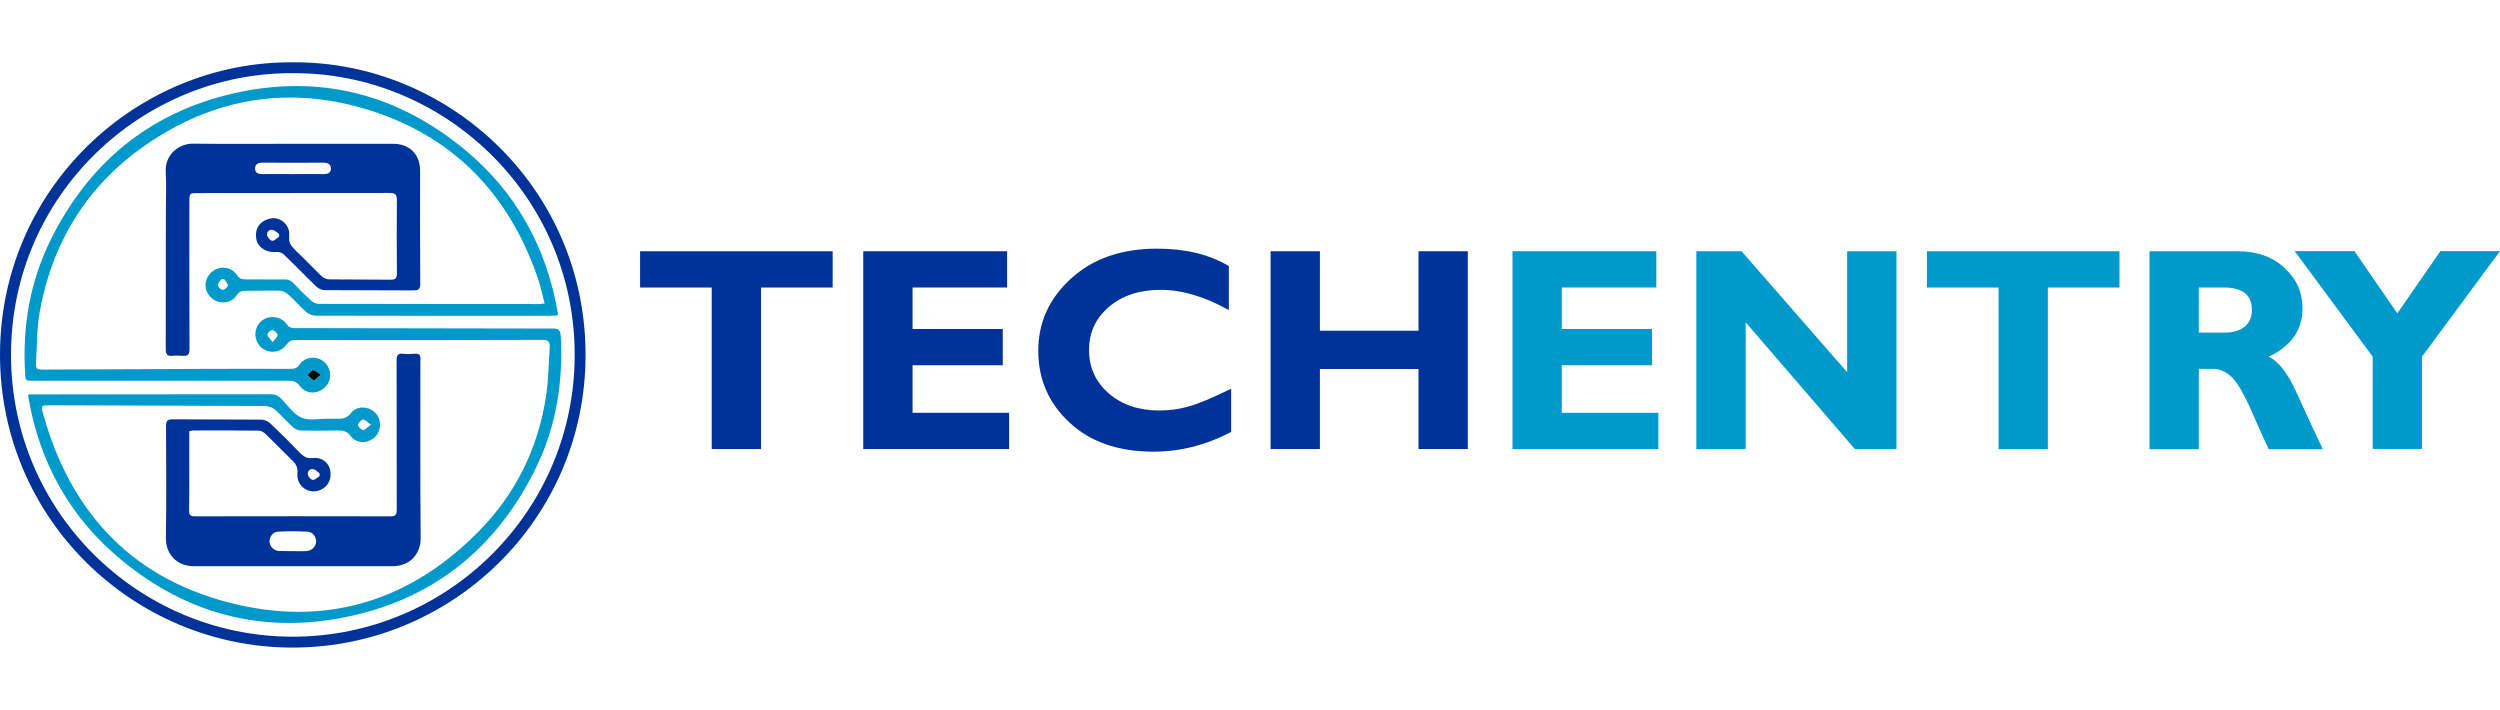 <svg width="162" height="46" xmlns="http://www.w3.org/2000/svg" xmlns:xlink="http://www.w3.org/1999/xlink" version="1.1" id="Layer_1" x="0px" y="0px" viewBox="0 0 1724 403.6" style="enable-background:new 0 0 1724 403.6;" xml:space="preserve">
<path style="fill:#003399;" class="st0" d="M202,0c107.5-0.7,202.1,86.8,201.8,202.2c-0.2,113.5-93,202.1-203.2,201.4C92,403-0.4,315,0,200.8  C0.5,86.3,94.6-0.8,202,0z M201.8,7.5C98.4,6.9,7.6,91.1,7.6,201.7c0,108.7,88.2,194.3,194.2,194.4c106.5,0,194.6-86,194.5-194.6  C396.2,91.1,305.4,6.8,201.8,7.5z"/>
<path style="fill:none;" class="st1" d="M201.8,7.5c103.6-0.7,194.3,83.5,194.5,194c0.2,108.6-88,194.6-194.5,194.6C95.7,396,7.6,310.5,7.6,201.7  C7.6,91.1,98.5,6.9,201.8,7.5z M130.5,254.4c1-0.2,1.6-0.4,2.1-0.4c15.2,0,30.4-0.1,45.6,0.1c1.6,0,3.4,1.2,4.7,2.4  c6.2,6,12.2,12.3,18.5,18.3c2.5,2.4,3.8,4.6,3.4,8.6c-0.9,9.2,8.2,15.3,16.3,11.4c5.1-2.5,7.6-8.1,6.2-13.8c-1.3-5-6.1-8.7-11.8-8  c-4,0.6-6.4-0.9-9-3.6c-6.6-6.9-13.4-13.8-20.4-20.3c-1.5-1.4-4.1-2.6-6.2-2.6c-20.4-0.2-40.8,0-61.2-0.2c-3.6,0-4.5,1.1-4.5,4.6  c0.2,25.8,0.3,51.4-0.1,77.2c-0.2,9.9,6.4,19.5,19.4,19.5c45.6,0,91.2,0,136.8,0c13.4,0,19.6-9.8,19.5-19.4  c-0.3-40.6-0.2-81.3-0.2-122c0-0.2,0-0.6,0-0.8c0.5-3.2-0.6-4.7-4.2-4.3c-2.5,0.2-5.1,0.3-7.6,0c-3.8-0.5-4.6,1.2-4.6,4.7  c0.1,34.2,0.1,68.6,0.1,102.8c0,3-0.3,4.6-4.1,4.6c-45-0.1-90.1-0.1-135.2,0c-3,0-3.9-1.1-3.9-4c0.1-9.4,0.1-19,0.1-28.4  C130.5,272,130.5,263.4,130.5,254.4z M202,56.2c-23,0-45.8,0.2-68.8-0.2c-10.6-0.2-19.8,8-19.1,19.3c0.5,8.4,0.1,16.8,0.1,25.2  c0,32.4,0.1,64.8-0.1,97.2c0,3.4,0.8,5,4.5,4.6c2.4-0.2,4.8-0.2,7.2,0c3.6,0.3,4.8-0.9,4.7-4.7c-0.2-34-0.1-68-0.1-102  c0-5.3,0.2-5.5,5.3-5.5c44.4,0,88.8,0,133.2-0.1c3.4,0,4.7,1,4.6,4.6c-0.2,17-0.2,33.8,0,50.8c0,3.2-0.7,4.5-4.2,4.4  c-14.2-0.2-28.2,0-42.4-0.2c-1.8,0-3.9-0.9-5.2-2.1c-6.2-5.8-12.1-12.1-18.2-18c-3-2.9-4.9-5.4-4.3-10.2c0.9-7.1-6.2-13-12.8-11.7  c-7.4,1.4-11.2,7.1-9.8,14.4c1.1,5.8,7.2,9.4,13.8,8.7c1.6-0.2,3.9,0.5,5,1.6c7.7,7.4,15.1,15.1,22.8,22.5c1.4,1.3,3.7,2.2,5.5,2.2  c20.4,0.2,40.8,0,61.2,0.2c3.6,0,4.8-0.8,4.7-4.6c-0.2-26-0.1-52-0.1-78c0-11.2-7.3-18.5-18.5-18.5C248.2,56.2,225.1,56.2,202,56.2z   M375.6,166.3c-1.9,0.2-2.6,0.2-3.4,0.2c-50.8,0-101.6,0-152.4-0.1c-1.8,0-3.8-1-5.2-2.2c-4.2-3.8-8.1-7.8-11.9-11.8  c-1.8-2-3.8-2.9-6.6-2.9c-9,0.2-17.8-0.1-26.8,0c-2.6,0-4.4-0.6-5.9-3c-2.9-4.5-8.4-6.1-13.4-4.4c-4.7,1.5-8.2,6.3-8.3,11.1  c-0.1,4.7,3.4,9.8,7.9,11.4c5.1,1.8,10.8,0.2,13.8-4.3c1.4-2.2,3.1-2.9,5.6-2.9c7.8,0,15.8-0.3,23.6-0.1c2.2,0.1,4.6,1.2,6.2,2.6  c4.3,3.8,8,8.2,12.3,12c1.6,1.4,4.1,2.6,6.2,2.6c54.2,0.2,108.6,0.1,162.8,0.1c1.5,0,3-0.2,4.5-0.3c0.1-1,0.2-1.4,0.1-1.7  c-7.8-45.2-28.7-83.2-64.1-112.5c-47.1-39-101.2-52.4-160.8-38.6C102.5,34.9,61.1,69.4,35,122.1C20.7,151,15.5,181.9,17.4,214  c0.3,5.4,0.2,5.4,5.6,5.4c58.6,0,117,0,175.6,0c3.4,0,5.8,0.4,8.2,3.5c4.2,5.9,12.4,6,17.5,0.9c4.9-4.9,4.6-12.9-0.7-17.4  c-5.2-4.5-13.2-3.7-17.2,2.1c-1.5,2.2-3.2,2.7-5.6,2.7c-19.2-0.1-38.4-0.1-57.6,0c-37.4,0.1-74.9,0.3-112.4,0.5  c-5.7,0-6.1-0.1-5.8-5.8c0.6-11.5,0.6-23.3,2.6-34.6c9.2-50.1,34.9-89.8,77.6-117.6c44.9-29.4,94.1-37.1,145.4-22.1  c60,17.5,99.6,57.4,120,116.5C372.7,154,373.9,160,375.6,166.3z M19.7,229c-0.4,1-0.5,1.1-0.5,1.2c7.5,46.2,29.2,84.7,65.4,114.2  c43.9,35.8,94.5,49.6,150.3,39.1c62.9-11.7,107.9-47.9,135.4-105.4c13.4-28.1,18-58,16.2-89c-0.2-4-1.3-5.2-5.3-5.2  c-59.4,0-118.9-0.2-178.4-0.3c-2.3,0-3.8-0.5-5.3-2.6c-3.9-5.8-12.4-6.7-17.6-2.2c-5.2,4.6-5.4,13-0.4,17.8c5,4.8,13.4,4.3,17.6-1.4  c1.8-2.5,3.7-3.4,6.6-3.4c56.8,0,113.6,0,170.4-0.1c3.8,0,5,1.5,4.7,5c-0.8,11.1-0.8,22.4-2.5,33.4c-5.4,36.2-21.1,67.9-46.7,93.9  c-45.9,46.6-101.8,64.9-165.6,50.5C93.1,358.5,48.9,312.9,29.5,243c-1.7-6-1.4-6.1,5-6.1c48.6,0.2,97,0.3,145.6,0.5  c1.2,0,2.5-0.2,3.6,0.1c1.9,0.6,4.2,1,5.5,2.3c4.3,3.9,8.2,8.3,12.6,12.3c1.3,1.2,3.4,2.1,5.2,2.2c8.4,0.2,16.8,0.2,25.2,0  c3.8-0.1,6.8,0.3,9.5,4c3.9,5.3,11.8,5.1,16.6,0.5c4.4-4.3,4.6-12.2,0.3-16.6c-4.6-4.6-12.8-5.2-16.7-0.1c-3,4-6.4,4.4-10.6,4.1  c-1.8-0.1-3.4,0-5.2,0c-6.2-0.1-13.2,1.4-18.6-0.8c-5.4-2.4-9.4-8.4-13.8-13c-2.1-2.2-4.2-3.1-7.3-3.1  c-54.2,0.1-108.6,0.1-162.8,0.1C22.4,229,21,229,19.7,229z"/>
<path style="fill:#003399;" class="st0" d="M130.5,254.4c0,9,0,17.6,0,26.3c0,9.4,0.1,19-0.1,28.4c-0.1,2.9,0.9,4,3.9,4c45-0.1,90.2-0.1,135.2,0  c3.7,0,4.1-1.7,4.1-4.6c-0.1-34.2,0-68.6-0.1-102.8c0-3.5,0.7-5.2,4.6-4.7c2.5,0.3,5.1,0.2,7.6,0c3.5-0.4,4.6,1.2,4.2,4.3  c0,0.2,0,0.6,0,0.8c0,40.6-0.2,81.4,0.2,122c0.1,9.6-6.2,19.4-19.5,19.4c-45.6,0-91.2,0-136.8,0c-13,0-19.6-9.6-19.4-19.5  c0.4-25.8,0.2-51.4,0.1-77.2c0-3.4,0.9-4.6,4.5-4.6c20.4,0.2,40.8,0,61.2,0.2c2.1,0,4.6,1.1,6.2,2.6c7,6.6,13.8,13.4,20.4,20.3  c2.6,2.6,4.9,4.1,9,3.6c5.8-0.8,10.6,2.9,11.8,8c1.4,5.7-1,11.4-6.2,13.8c-8.1,3.9-17.2-2.2-16.3-11.4c0.4-3.8-0.9-6.1-3.4-8.6  c-6.2-6-12.2-12.3-18.5-18.3c-1.2-1.2-3.1-2.4-4.7-2.4c-15.2-0.2-30.4-0.1-45.6-0.1C132,254,131.5,254.2,130.5,254.4z M201.8,337.1  c3,0,6.2,0.1,9.2,0c3.8-0.2,6.7-2.8,7-6.4c0.2-3.2-2.2-6.8-5.8-7c-6.9-0.4-13.8-0.4-20.7,0c-3.5,0.2-5.9,3.9-5.6,7.1  c0.3,3.4,3.1,6.1,6.6,6.2C195.7,337.1,198.7,337.1,201.8,337.1z M220.4,285.3c0-0.6,0-1.2,0-1.8c-1.4-1-2.7-2.6-4.2-2.9  c-2.5-0.5-4.3,1.3-3.9,3.7c0.2,1.5,2.2,3.6,3.5,3.7C217.2,288,218.9,286.3,220.4,285.3z"/>
<path style="fill:#003399;" class="st0" d="M202,56.2c23,0,46.1,0,69.2,0c11.2,0,18.5,7.3,18.5,18.5c0,26-0.1,52,0.1,78c0,3.8-1.2,4.6-4.7,4.6  c-20.4-0.2-40.8,0-61.2-0.2c-1.8,0-4.2-1-5.5-2.2c-7.7-7.4-15.1-15.1-22.8-22.5c-1.2-1.1-3.4-1.8-5-1.6c-6.6,0.7-12.7-2.9-13.8-8.7  c-1.4-7.3,2.4-12.9,9.8-14.4c6.6-1.4,13.6,4.5,12.8,11.7c-0.6,4.8,1.4,7.4,4.3,10.2c6.2,5.9,12,12.1,18.2,18  c1.3,1.2,3.4,2.1,5.2,2.1c14.2,0.2,28.2,0,42.4,0.2c3.4,0.1,4.2-1.3,4.2-4.4c-0.1-17-0.2-33.8,0-50.8c0-3.5-1.3-4.6-4.6-4.6  c-44.4,0.1-88.8,0.1-133.2,0.1c-5.1,0-5.3,0.2-5.3,5.5c0,34-0.1,68,0.1,102c0,3.8-1.2,5-4.7,4.7c-2.4-0.2-4.8-0.2-7.2,0  c-3.6,0.3-4.5-1.2-4.5-4.6c0.1-32.4,0.1-64.8,0.1-97.2c0-8.4,0.4-16.8-0.1-25.2c-0.6-11.3,8.6-19.5,19.1-19.3  C156.2,56.4,179.1,56.2,202,56.2z M201.8,77.1c7,0,14.1-0.1,21.2,0c2.9,0,5.3-0.7,5.2-4c-0.1-3.2-2.6-3.9-5.4-3.9  c-13.8,0.1-27.7,0.1-41.5,0c-2.9,0-5.3,0.7-5.4,3.9c-0.1,3.3,2.3,4,5.2,4C187.9,77,194.8,77.1,201.8,77.1z M192.5,120.2  c0-0.6,0-1.2-0.1-1.8c-1.4-1-2.8-2.5-4.3-2.8c-2.5-0.5-4.4,1.3-3.8,3.8c0.3,1.5,2.2,3.6,3.6,3.7C189.3,123.1,191,121.2,192.5,120.2z  "/>
<path style="fill:#0099CC;" class="st2" d="M375.6,166.3c-1.7-6.3-2.9-12.3-4.9-18c-20.4-59-60-99-120-116.5c-51.4-15-100.6-7.4-145.6,22.1  c-42.7,27.8-68.4,67.6-77.6,117.6c-2.1,11.3-2,23-2.6,34.6c-0.3,5.7,0.1,5.8,5.8,5.8c37.4-0.2,75-0.3,112.4-0.5  c19.2-0.1,38.4,0,57.6,0c2.4,0,4.1-0.5,5.6-2.7c4-5.8,12-6.6,17.2-2.1c5.3,4.6,5.6,12.6,0.7,17.4c-5.1,5.1-13.3,5-17.5-0.9  c-2.3-3.2-4.8-3.5-8.2-3.5c-58.6,0-117,0-175.6,0c-5.4,0-5.3,0-5.6-5.4c-1.9-32.2,3.4-63,17.7-91.9c26.1-52.6,67.5-87.1,124.8-100.6  c59.5-13.9,113.6-0.4,160.8,38.6c35.4,29.3,56.2,67.3,64.1,112.5c0.1,0.4-0.1,0.8-0.1,1.7c-1.5,0.1-3,0.3-4.5,0.3  c-54.2,0-108.6,0.1-162.8-0.1c-2.1,0-4.6-1.2-6.2-2.6c-4.3-3.8-8-8.2-12.3-12c-1.6-1.4-4.1-2.6-6.2-2.6c-7.8-0.2-15.8,0.1-23.6,0.1  c-2.5,0-4.2,0.7-5.6,2.9c-3,4.6-8.7,6.2-13.8,4.3c-4.6-1.6-8.1-6.7-7.9-11.4c0.1-4.9,3.7-9.6,8.3-11.1c5-1.7,10.5-0.1,13.4,4.4  c1.5,2.4,3.4,3,5.9,3c9-0.1,17.8,0.2,26.8,0c2.8-0.1,4.7,0.9,6.6,2.9c3.8,4.1,7.8,8.1,11.9,11.8c1.3,1.2,3.4,2.2,5.2,2.2  c50.8,0.1,101.6,0.1,152.4,0.1C373,166.6,373.8,166.5,375.6,166.3z M221.1,215.4c-2.4-1.4-3.9-3.1-5.3-3c-1.4,0.2-2.5,2.2-3.7,3.3  c1.4,1.2,2.6,3.1,4.1,3.4C217.4,219.2,218.9,217.2,221.1,215.4z M154.6,149.5c-0.6,0-1.1-0.1-1.7-0.1c-1,1.4-2.7,2.8-2.7,4.2  c0,1.2,2.1,3.2,3.3,3.3c1.3,0,3.5-1.8,3.6-3C157.2,152.5,155.5,151,154.6,149.5z"/>
<path style="fill:#0099CC;" class="st2" d="M19.7,229c1.3,0,2.7,0,4.2,0c54.2,0,108.6,0,162.8-0.1c3,0,5.2,1,7.3,3.1c4.4,4.6,8.4,10.6,13.8,13  c5.3,2.3,12.3,0.7,18.6,0.8c1.8,0,3.4-0.1,5.2,0c4.2,0.2,7.6-0.1,10.6-4.1c3.9-5.1,12.2-4.6,16.7,0.1c4.3,4.4,4.2,12.3-0.3,16.6  c-4.8,4.6-12.7,4.8-16.6-0.5c-2.7-3.7-5.7-4.1-9.5-4c-8.4,0.2-16.8,0.2-25.2,0c-1.8-0.1-3.8-1-5.2-2.2c-4.3-3.9-8.2-8.4-12.6-12.3  c-1.4-1.3-3.6-1.8-5.5-2.3c-1.1-0.3-2.4-0.1-3.6-0.1c-48.5-0.2-97-0.3-145.6-0.5c-6.5,0-6.7,0.1-5,6.1  c19.4,69.9,63.7,115.5,134.5,131.5c63.8,14.5,119.7-3.9,165.6-50.4c25.7-26,41.3-57.7,46.7-93.9c1.7-11,1.7-22.2,2.5-33.4  c0.2-3.4-0.8-5-4.7-5c-56.8,0.2-113.6,0.2-170.4,0.1c-3,0-4.8,0.9-6.6,3.4c-4.2,5.8-12.6,6.2-17.6,1.4s-4.9-13.2,0.4-17.8  c5.1-4.5,13.7-3.5,17.6,2.2c1.4,2.1,3,2.6,5.3,2.6c59.4,0.1,118.9,0.2,178.3,0.3c4,0,5,1.3,5.3,5.2c1.7,31-2.9,61-16.2,89  c-27.5,57.5-72.6,93.7-135.4,105.4c-55.8,10.5-106.4-3.3-150.3-39.1c-36.2-29.5-57.8-68-65.4-114.2C19.2,230.1,19.3,229.9,19.7,229z   M255.8,249.9c-2.6-1.8-4.2-3.7-5.5-3.5c-1.4,0.2-3.4,2.4-3.4,3.7c0,1.2,2.2,3.4,3.6,3.4C251.8,253.6,253.3,251.7,255.8,249.9z   M188,193c1.8-2.4,3.7-4,3.4-5c-0.3-1.4-2.2-3.2-3.6-3.4c-1-0.2-3.4,2-3.4,3.2C184.5,189.1,186.2,190.6,188,193z"/>
<path style="fill:none;" class="st1" d="M152.5,289c-3,0-6.2,0.1-9.2,0c-3.6-0.2-6.3-2.8-6.6-6.2c-0.3-3.2,2.1-7,5.6-7.1c6.9-0.4,13.8-0.4,20.7,0  c3.5,0.2,6,3.8,5.8,7c-0.2,3.5-3.1,6.2-7,6.4C158.6,289.1,155.6,289,152.5,289z"/>
<path style="fill:none;" class="st1" d="M201.8,77.1c-7,0-13.8-0.1-20.8,0c-2.9,0-5.3-0.7-5.2-4c0.1-3.2,2.5-3.9,5.4-3.9c13.8,0.1,27.7,0.1,41.5,0  c2.9,0,5.3,0.7,5.4,3.9c0.1,3.3-2.3,4-5.2,4C215.8,77,208.8,77.1,201.8,77.1z"/>
<path style="fill:none;" class="st1" d="M192.5,120.2c-1.5,1-3.2,2.9-4.6,2.8c-1.4-0.1-3.3-2.2-3.6-3.7c-0.6-2.5,1.4-4.2,3.8-3.8  c1.6,0.3,2.9,1.8,4.3,2.8C192.4,119,192.5,119.6,192.5,120.2z"/>
<path cstyle="fill:none;" lass="st1" d="M221.1,215.4c-2.2,1.8-3.7,3.8-4.8,3.7c-1.4-0.2-2.7-2.2-4.1-3.4c1.2-1.2,2.3-3.1,3.7-3.3  C217.1,212.3,218.7,213.9,221.1,215.4z"/>
<path style="fill:none;" class="st1" d="M154.6,149.5c0.9,1.4,2.6,3,2.5,4.3c-0.2,1.2-2.3,3-3.6,3c-1.2,0-3.3-2.1-3.3-3.3c-0.1-1.4,1.8-2.8,2.7-4.2  C153.4,149.5,154.1,149.5,154.6,149.5z"/>
<path style="fill:none;" class="st1" d="M206.4,201.8c-2.6,1.8-4.1,3.8-5.4,3.6c-1.4-0.1-3.6-2.2-3.6-3.4c0-1.3,2.1-3.5,3.4-3.7  C202.3,198.2,203.9,200.1,206.4,201.8z"/>
<path style="fill:none;" class="st1" d="M188,193c-1.8-2.4-3.6-3.8-3.5-5.2c0-1.2,2.3-3.3,3.4-3.2c1.4,0.2,3.3,2,3.6,3.4C191.7,189,189.8,190.6,188,193  z"/>
<g>
	<path style="fill:#003399;" class="st0" d="M574.2,130.3v25h-49.4v111.4h-34V155.3h-49.4v-25H574.2z"/>
	<path style="fill:#003399;" class="st0" d="M695.9,241.7v25H595.3V130.3h99.2v25h-65.2v28.6h62.2v25h-62.2v32.8L695.9,241.7L695.9,241.7z"/>
	<path style="fill:#003399;" class="st0" d="M849,225.1v29.8c-17.1,9-34.9,13.6-53.6,13.6c-24.2,0-43.5-6.7-57.9-20.1S716,218.5,716,198.9   c0-19.6,7.6-36.2,22.7-49.9s34.9-20.5,59.3-20.5c19.5,0,35.9,4,49.4,12v30.4c-16.5-9.3-32.2-14-47-14c-14.5,0-26.4,3.9-35.6,11.7   c-9.2,7.8-13.8,17.7-13.8,29.7c0,12.1,4.5,22.1,13.6,30s20.7,11.8,34.9,11.8c7,0,13.8-0.9,20.3-2.8   C826.4,235.5,836.1,231.4,849,225.1z"/>
	<path style="fill:#003399;" class="st0" d="M1012.2,130.3v136.4h-34v-55.2h-68v55.2h-34V130.3h34v54.8h68v-54.8H1012.2z"/>
	<path style="fill:#0099CC;" class="st2" d="M1143.6,241.7v25H1043V130.3h99.2v25H1077v28.6h62.2v25H1077v32.8L1143.6,241.7L1143.6,241.7z"/>
	<path style="fill:#0099CC;" class="st2" d="M1307.8,130.3v136.4h-28.7l-75.3-87.4v87.4h-34V130.3h31.2l72.8,83.4v-83.4L1307.8,130.3L1307.8,130.3z"/>
	<path style="fill:#0099CC;" class="st2" d="M1461.6,130.3v25h-49.4v111.4h-34V155.3h-49.4v-25H1461.6z"/>
	<path style="fill:#0099CC;" class="st2" d="M1482.3,130.3h60.9c13.2,0,24,3.8,32.2,11.5c8.3,7.6,12.4,16.9,12.4,27.8c0,15-7.8,26.2-23.4,33.4   c6.8,3.1,13.4,11.5,19.5,25.2c6.2,13.7,12.1,26.5,17.9,38.6h-37.3c-2.2-4.5-6.1-13.1-11.6-25.7c-5.5-12.6-10.3-20.7-14.2-24.3   c-3.9-3.6-8.2-5.4-12.6-5.4h-9.8v55.4h-34V130.3z M1516.3,155.3v31.1h18c5.7,0,10.3-1.4,13.6-4.1c3.4-2.7,5-6.6,5-11.6   c0-10.3-6.5-15.4-19.4-15.4H1516.3z"/>
	<path style="fill:#0099CC;" class="st2" d="M1636.2,266.7V203l-53.8-72.8h41.2l29.6,42.9l29.7-42.9h41.1l-53.8,72.8v63.6h-34V266.7z"/>
</g>
</svg>